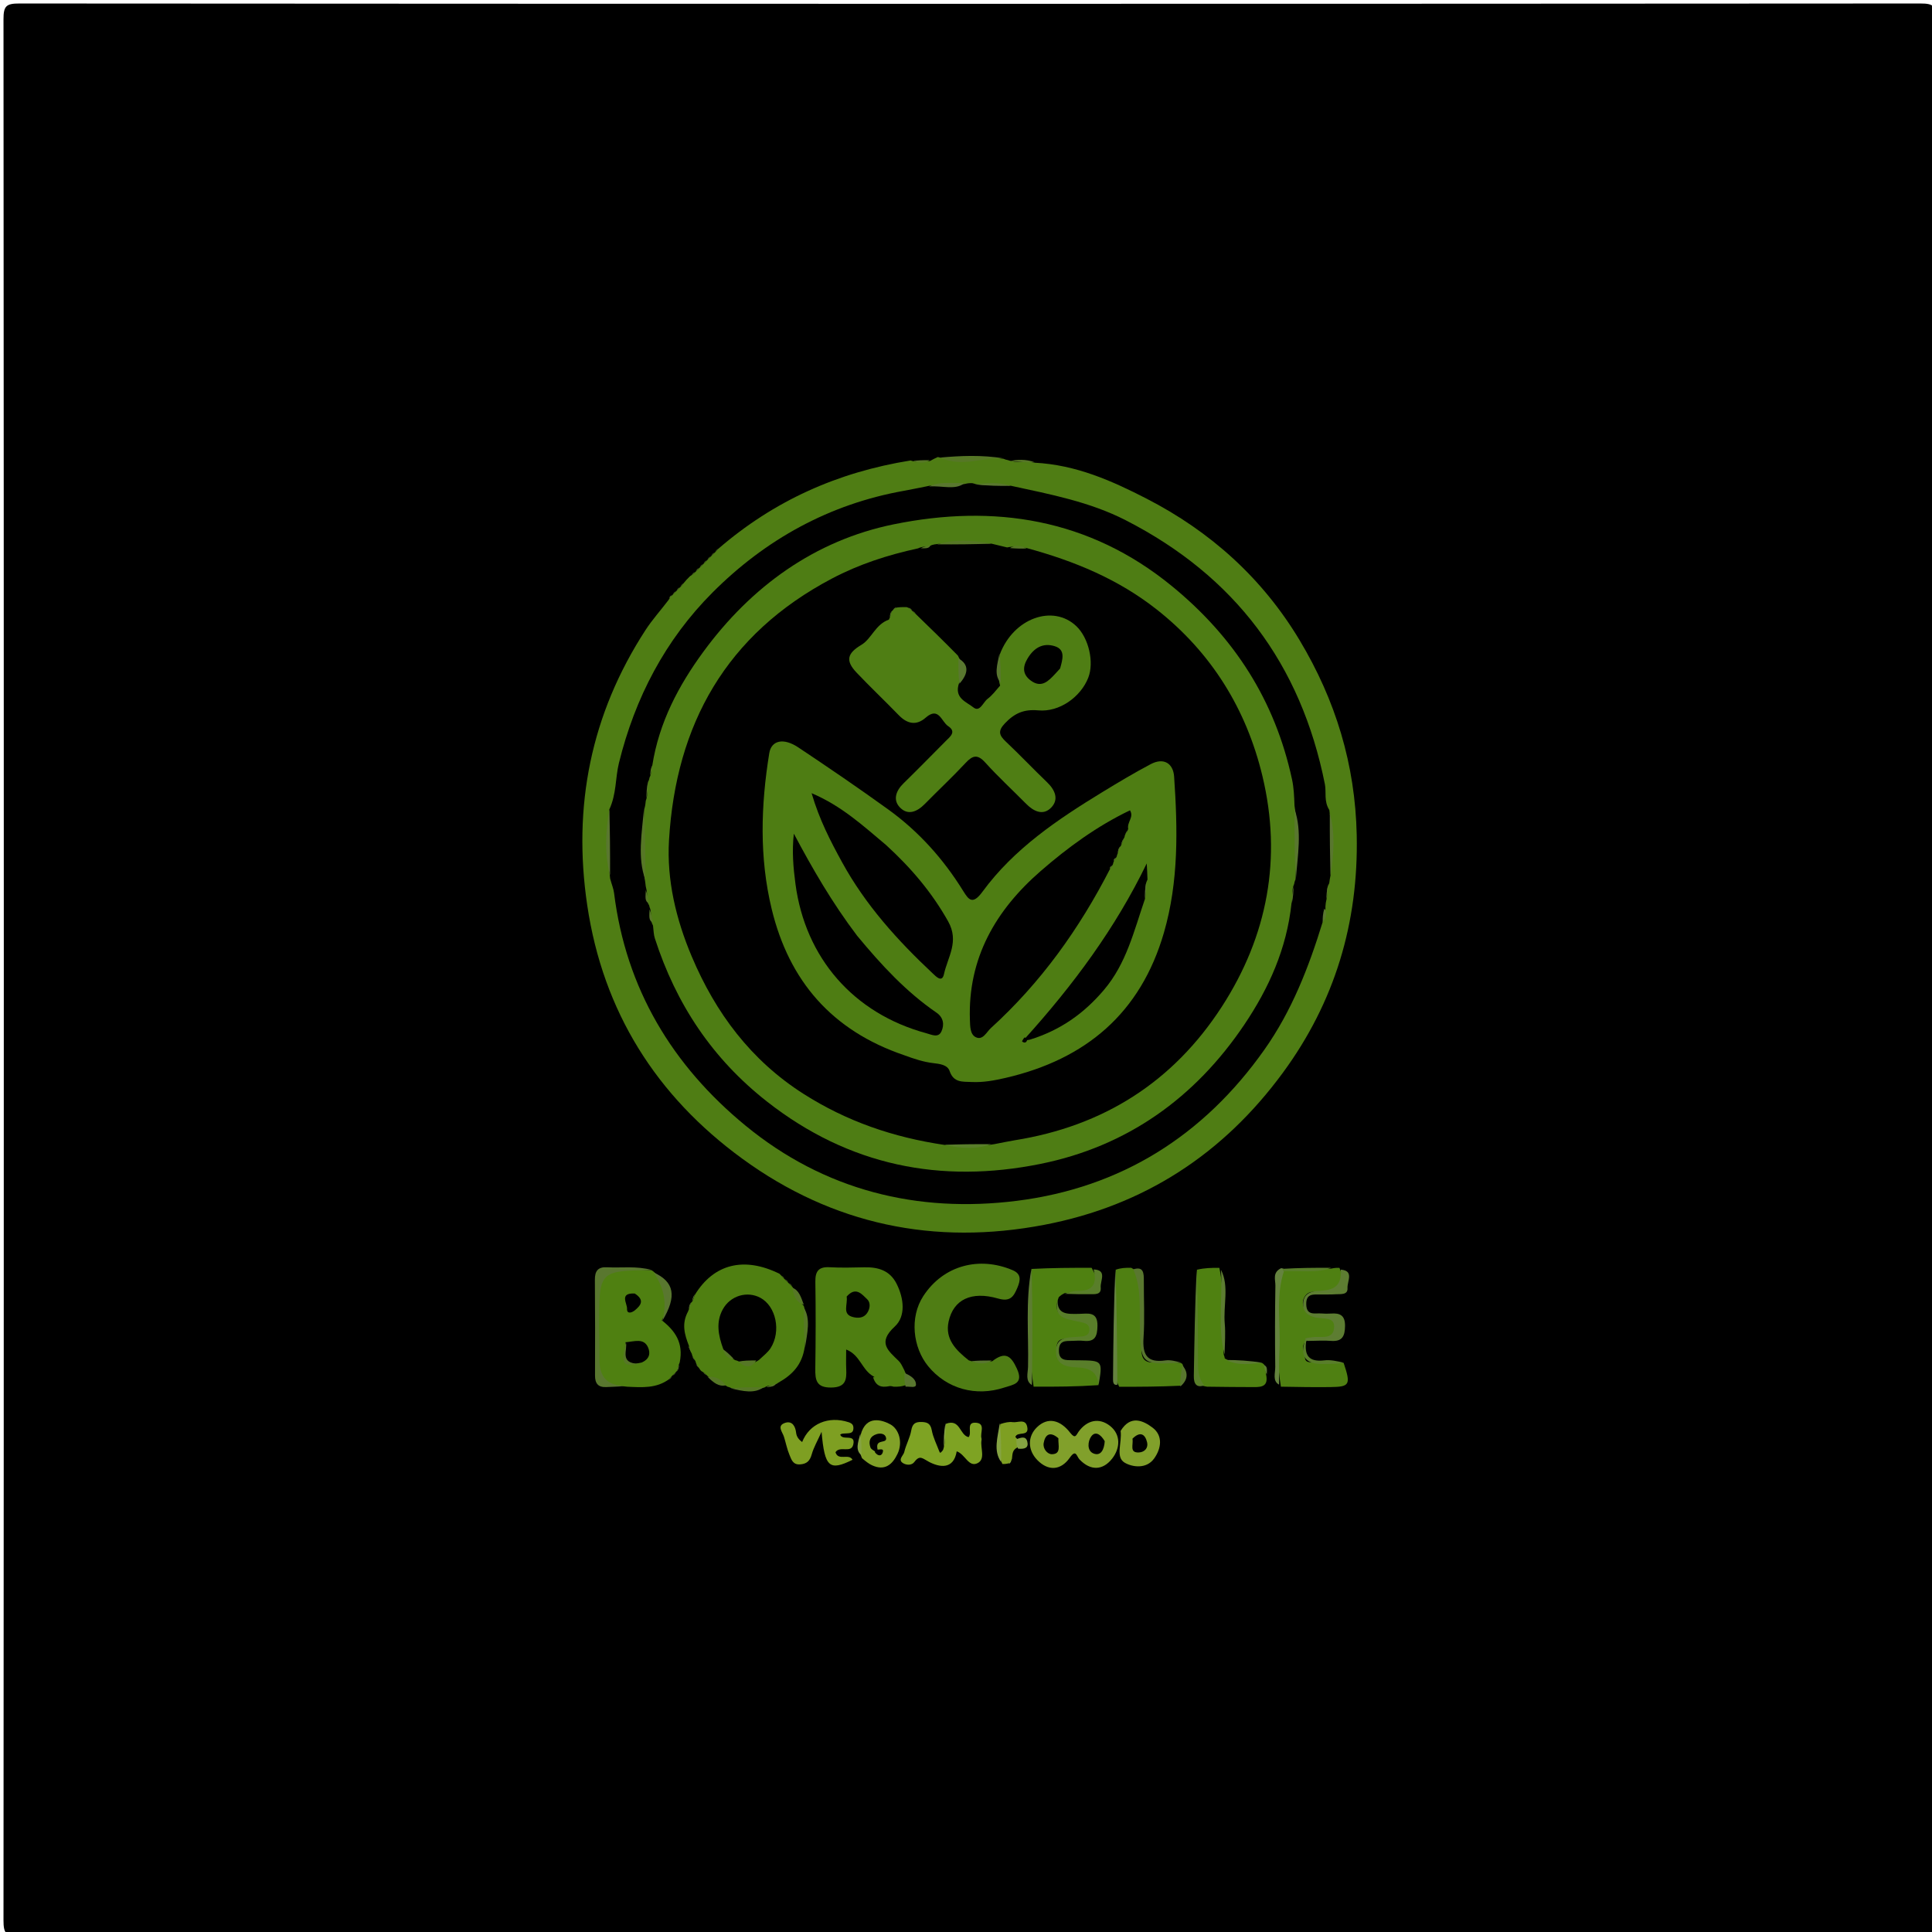 <svg version="1.1" id="Layer_1" xmlns="http://www.w3.org/2000/svg" xmlns:xlink="http://www.w3.org/1999/xlink" x="0px" y="0px"
	 width="100%" viewBox="0 0 500 500" enable-background="new 0 0 500 500" xml:space="preserve">
<path fill="#000000" opacity="1" stroke="none" 
	d="
M345,501 
	C231.333,501 118.167,500.98 5,501.095 
	C1.576,501.099 0.903,500.424 0.905,497 
	C1.014,333 1.014,169 0.905,5 
	C0.903,1.577 1.576,0.903 5,0.905 
	C169,1.014 333,1.014 497,0.905 
	C500.423,0.903 501.097,1.575 501.095,5 
	C500.986,169 500.986,333 501.095,497 
	C501.097,500.422 500.426,501.107 497,501.098 
	C446.5,500.956 396,501 345,501 
z"/>
<path fill="#4F7D14" opacity="1" stroke="none" 
	d="
M259.814,118.762 
	C260.178,118.962 260.629,119.016 260.849,119.074 
	C263.13,119.92 265.288,119.266 267.733,119.744 
	C278.473,120.288 287.759,124.436 296.708,129.036 
	C313.248,137.538 326.704,149.613 336.345,165.7 
	C345.645,181.219 350.734,197.833 351.118,216.096 
	C351.596,238.847 345.438,259.31 332.035,277.583 
	C316.577,298.658 296.072,312.028 270.325,316.969 
	C241.854,322.432 215.511,316.931 192.111,299.874 
	C169.866,283.658 156.074,261.827 151.978,234.303 
	C148.167,208.685 152.907,184.841 167.072,163.034 
	C168.777,160.409 170.903,158.057 173.013,155.285 
	C173.312,154.807 173.432,154.624 173.779,154.202 
	C174.005,153.963 174.02,154.019 173.992,154.014 
	C174.21,153.789 174.448,153.559 174.841,153.134 
	C175.005,152.947 175.01,153.012 174.978,153.008 
	C175.204,152.793 175.447,152.565 175.839,152.133 
	C176.004,151.945 176.015,152.01 175.982,152.011 
	C176.218,151.781 176.465,151.53 176.831,151.032 
	C177.436,150.284 177.898,149.759 178.592,149.107 
	C179.122,148.788 179.402,148.573 179.839,148.136 
	C180.014,147.937 180.007,148.014 179.968,148.011 
	C180.191,147.792 180.441,147.563 180.841,147.125 
	C181.006,146.93 181.009,147.004 180.973,147.006 
	C181.195,146.791 181.442,146.56 181.843,146.126 
	C182.009,145.934 182.009,146.01 181.971,146.01 
	C182.193,145.792 182.441,145.563 182.842,145.128 
	C183.008,144.935 183.009,145.008 182.972,145.009 
	C183.194,144.792 183.441,144.562 183.842,144.129 
	C184.007,143.938 184.008,144.008 183.973,144.008 
	C184.196,143.791 184.442,143.561 184.842,143.129 
	C185.007,142.937 185.013,143.008 184.978,143.011 
	C185.207,142.79 185.45,142.546 185.834,142.077 
	C200.25,129.61 216.748,122.21 235.655,119.169 
	C237.485,119.784 238.966,119.424 240.705,119.293 
	C241.468,118.872 241.951,118.6 242.709,118.279 
	C248.442,119.885 253.975,117.786 259.814,118.762 
z"/>
<path fill="#4F7F11" opacity="1" stroke="none" 
	d="
M180.295,353.162 
	C180.18,352.952 180.047,352.569 180.015,352.368 
	C179.807,351.907 179.624,351.652 179.313,351.199 
	C179.195,350.995 179.071,350.575 179.037,350.358 
	C178.623,349.673 178.504,349.112 178.29,348.281 
	C177.141,345.309 176.362,342.584 178.054,339.428 
	C178.469,338.555 178.482,337.96 178.822,337.179 
	C178.985,336.942 179.016,337.002 178.984,337.015 
	C179.457,336.576 179.487,335.922 179.848,335.074 
	C184.728,327.093 192.573,325.114 201.762,329.664 
	C202.23,330.19 202.461,330.439 202.888,330.852 
	C203.085,331.014 202.986,331.014 202.986,330.964 
	C203.203,331.185 203.437,331.441 203.887,331.847 
	C204.087,332.012 203.987,332.013 203.986,331.963 
	C204.202,332.183 204.434,332.438 204.879,332.846 
	C205.077,333.013 205.005,332.989 205.017,332.953 
	C205.976,334.411 206.327,336.232 207.831,337.776 
	C208.082,337.995 208.016,337.992 208.023,337.96 
	C209.007,341.333 208.311,344.806 208.246,348.672 
	C207.572,353.168 205.112,355.776 201.419,357.845 
	C200.362,358.716 199.358,358.391 198.221,358.839 
	C197.96,359.067 197.997,358.992 198.035,359.011 
	C195.31,359.972 192.468,359.328 189.25,359.23 
	C188.835,359.003 188.425,358.929 188.228,358.858 
	C186.657,357.725 185.081,357.047 183.226,356.211 
	C182.965,356.023 182.999,355.987 183.001,356.011 
	C182.779,355.781 182.539,355.542 182.081,355.163 
	C181.591,354.928 181.356,354.768 181.091,354.326 
	C180.795,353.884 180.599,353.631 180.295,353.162 
z"/>
<path fill="#4E7E11" opacity="1" stroke="none" 
	d="
M226.152,356.268 
	C223.027,354.607 222.676,350.679 218.989,349.252 
	C218.989,351.121 218.93,352.718 219.002,354.309 
	C219.126,357.052 218.9,359.034 215.167,359.093 
	C211.234,359.155 210.953,357.148 210.998,354.142 
	C211.109,346.667 211.13,339.189 211.014,331.715 
	C210.971,328.961 211.889,327.795 214.727,327.959 
	C217.708,328.13 220.708,328.037 223.698,327.976 
	C227.245,327.902 230.273,328.77 232.016,332.197 
	C233.952,336.005 234.452,340.652 231.577,343.294 
	C226.997,347.503 229.862,349.531 232.603,352.231 
	C233.17,352.789 233.516,353.572 234.028,354.591 
	C234.565,355.965 235.279,356.959 234.346,358.497 
	C233.273,358.85 232.499,358.89 231.339,358.887 
	C229.227,358.456 227.714,357.662 226.152,356.268 
z"/>
<path fill="#4F7D14" opacity="1" stroke="none" 
	d="
M256.786,352.288 
	C260.247,349.593 261.696,350.978 263.18,354.223 
	C264.976,358.148 262.244,358.322 259.916,359.092 
	C252.547,361.529 245.008,359.422 240.222,353.592 
	C236.239,348.739 235.365,340.929 238.937,335.442 
	C244.214,327.338 253.57,325.103 262.071,328.724 
	C264.328,329.686 264.13,331.267 263.306,333.245 
	C262.321,335.608 261.421,336.958 258.31,336.06 
	C251.37,334.058 246.734,336.335 245.5,342.016 
	C244.524,346.508 247.302,349.365 250.732,352.066 
	C252.85,352.835 254.676,352.403 256.786,352.288 
z"/>
<path fill="#4F8011" opacity="1" stroke="none" 
	d="
M173.148,356.942 
	C169.849,359.341 166.283,359.062 162.304,358.881 
	C154.559,358.058 154.507,358.058 154.517,350.333 
	C154.525,344.232 154.405,338.135 154.905,332.029 
	C155.139,329.164 156.161,328.306 158.843,328.464 
	C161.974,328.648 165.121,328.439 168.662,328.771 
	C169.065,328.991 168.999,329.004 168.996,328.971 
	C173.089,332.415 174.226,336.483 171.274,341.693 
	C174.76,344.434 176.924,347.542 175.91,352.581 
	C175.508,353.474 175.52,354.068 175.168,354.828 
	C175.007,355.06 174.989,354.995 175.023,354.988 
	C174.803,355.207 174.558,355.439 174.153,355.87 
	C173.985,356.059 173.981,355.984 174.019,355.982 
	C173.789,356.213 173.541,356.463 173.148,356.942 
z"/>
<path fill="#4F8111" opacity="1" stroke="none" 
	d="
M266.982,328.399 
	C272.269,328.128 277.16,328.091 282.512,328.113 
	C285.708,333.922 285.387,334.483 279.366,334.5 
	C278.235,334.503 277.103,334.484 275.565,334.656 
	C274.824,335.011 274.49,335.237 274.003,335.725 
	C272.529,339.526 274.244,340.815 277.524,340.949 
	C278.668,340.996 279.824,340.924 280.953,341.042 
	C283.107,341.267 283.459,342.919 283.471,344.667 
	C283.485,346.663 281.983,346.485 280.659,346.497 
	C279.334,346.509 278.008,346.536 276.685,346.491 
	C274.902,346.431 273.434,346.461 273.446,348.983 
	C273.458,351.269 273.786,352.86 276.532,352.952 
	C277.485,352.985 278.544,353.161 279.402,353.024 
	C283.625,352.349 285.151,354.073 284.178,358.48 
	C278.601,358.861 273.283,358.894 267.504,358.87 
	C265.913,348.768 266.693,338.694 266.982,328.399 
z"/>
<path fill="#4F8012" opacity="1" stroke="none" 
	d="
M344.52,328.31 
	C345.403,328.126 345.857,328.096 346.65,328.121 
	C348.964,333.745 348.478,334.386 342.715,334.547 
	C341.022,334.594 338.922,333.575 337.682,335.528 
	C336.295,337.712 337.963,340.245 340.676,340.531 
	C342.714,340.747 345.163,339.475 346.704,341.645 
	C348.091,343.597 346.521,346.281 344,346.479 
	C342.681,346.583 341.347,346.498 339.577,346.504 
	C335.947,347.263 337.646,349.776 337.722,351.335 
	C337.806,353.069 339.779,352.42 340.991,352.479 
	C343.123,352.581 345.261,352.441 347.757,352.783 
	C349.63,358.377 349.316,358.913 344.31,358.974 
	C340.194,359.024 336.076,358.959 331.498,358.873 
	C329.908,349.004 330.631,339.182 330.989,329.032 
	C335.564,328.238 339.833,328.66 344.52,328.31 
z"/>
<path fill="#4F8111" opacity="1" stroke="none" 
	d="
M309.795,328.598 
	C311.741,328.148 313.443,328.102 315.566,328.115 
	C317.138,335.469 316.153,342.818 316.702,350.563 
	C316.865,350.993 316.97,351.367 316.974,351.561 
	C319.957,353.454 323.206,352.009 326.662,352.771 
	C327.04,352.99 326.991,353.008 326.999,352.983 
	C327.698,353.67 327.423,354.594 327.665,355.735 
	C328.305,358.737 326.579,358.987 324.6,358.978 
	C320.684,358.96 316.768,358.95 312.383,358.875 
	C309.41,358.495 309.463,356.711 309.48,354.794 
	C309.558,346.198 309.435,337.6 309.795,328.598 
z"/>
<path fill="#4F8012" opacity="1" stroke="none" 
	d="
M288.771,328.597 
	C290.111,328.128 291.224,328.088 292.754,328.101 
	C295.796,329.704 295.399,332.375 295.463,334.761 
	C295.588,339.387 295.68,344.028 295.436,348.644 
	C295.275,351.687 296.189,352.896 299.304,352.545 
	C301.26,352.325 303.266,352.448 305.643,352.77 
	C306.038,352.987 305.994,353.005 306.004,352.984 
	C306.72,354.81 306.888,356.637 305.458,358.626 
	C300.102,358.871 295.103,358.91 289.653,358.889 
	C287.617,355.05 288.678,351.103 288.558,347.243 
	C288.368,341.177 288.442,335.098 288.771,328.597 
z"/>
<path fill="#81A02B" opacity="1" stroke="none" 
	d="
M277.009,370.849 
	C278.321,372.478 278.496,371.406 279.121,370.54 
	C281.305,367.514 284.443,366.792 287.273,369.021 
	C290.124,371.268 289.913,374.8 287.85,377.454 
	C285.449,380.543 282.269,380.723 279.393,377.718 
	C278.578,376.867 278.505,374.918 276.848,377.272 
	C274.483,380.629 271.219,380.718 268.438,377.842 
	C265.954,375.275 265.892,371.784 268.344,369.39 
	C271.151,366.648 274.376,367.409 277.009,370.849 
z"/>
<path fill="#7EA323" opacity="1" stroke="none" 
	d="
M244.832,368.467 
	C248.545,367.085 248.325,371.433 250.671,371.928 
	C251.672,370.837 249.867,367.968 252.605,368.203 
	C255.146,368.421 253.574,370.857 254.01,372.249 
	C254.058,372.4 254.037,372.583 254.011,372.745 
	C253.676,374.76 255.114,377.576 253.02,378.651 
	C250.666,379.858 249.804,376.336 247.596,375.604 
	C246.789,380.46 243.098,379.723 240.445,378.341 
	C238.721,377.443 238.056,376.458 236.633,378.359 
	C235.965,379.25 234.681,379.186 233.857,378.748 
	C232.157,377.845 233.807,376.722 234.021,375.79 
	C234.456,373.886 235.501,372.107 235.83,370.197 
	C236.124,368.492 236.848,367.976 238.429,368.006 
	C239.93,368.035 240.813,368.37 241.138,370.132 
	C241.489,372.03 242.417,373.822 243.102,375.658 
	C243.15,375.788 243.262,375.893 243.344,376.01 
	C243.555,375.839 243.767,375.668 244.069,375.226 
	C244.896,372.928 244.263,370.811 244.832,368.467 
z"/>
<path fill="#7E9F22" opacity="1" stroke="none" 
	d="
M218.709,370.98 
	C218.2,371.012 218.029,371.015 217.871,371.061 
	C217.717,371.105 217.44,371.233 217.447,371.258 
	C217.941,372.978 221.509,370.885 220.829,373.833 
	C220.273,376.239 217.389,374.049 216.225,375.832 
	C216.911,378.19 219.701,376.031 220.637,377.791 
	C214.65,380.753 213.417,379.753 212.623,370.554 
	C211.571,372.897 210.581,374.571 210.076,376.381 
	C209.595,378.103 208.772,378.882 207.005,378.987 
	C205.181,379.096 204.804,377.687 204.328,376.556 
	C203.695,375.054 203.382,373.42 202.895,371.855 
	C202.495,370.569 200.94,368.96 203.206,368.226 
	C204.991,367.649 205.844,369.079 206.034,370.796 
	C206.15,371.847 206.765,372.594 207.592,373.202 
	C209.465,368.445 214.424,366.374 219.597,368.059 
	C220.594,368.384 220.925,368.858 220.855,369.791 
	C220.768,370.968 219.879,370.92 218.709,370.98 
z"/>
<path fill="#81A128" opacity="1" stroke="none" 
	d="
M222.743,371.317 
	C224.13,366.079 228.328,367.495 230.398,368.608 
	C232.649,369.819 233.715,373.244 232.278,376.259 
	C230.963,379.018 228.989,380.738 225.698,379.22 
	C224.829,378.819 224.056,378.21 223.09,377.377 
	C222.099,375.332 222.637,373.504 222.743,371.317 
z"/>
<path fill="#81A02B" opacity="1" stroke="none" 
	d="
M290.016,370.319 
	C292.608,366.068 295.922,367.683 298.311,369.497 
	C301.001,371.539 300.567,374.839 298.691,377.459 
	C296.67,380.282 292.981,379.671 291.072,378.544 
	C288.591,377.08 290.421,373.434 290.016,370.319 
z"/>
<path fill="#597E2A" opacity="1" stroke="none" 
	d="
M284.277,358.641 
	C284.151,355.104 282.022,353.982 278.714,353.878 
	C275.93,353.79 273.209,353.165 273.289,349.571 
	C273.367,346.052 276.171,346.15 278.672,345.967 
	C279.96,345.873 281.705,346.006 281.907,344.388 
	C282.16,342.359 280.219,342.32 278.821,341.981 
	C275.953,341.286 272.532,341.154 273.724,336.308 
	C273.465,340.302 276.346,340.071 279.284,340.026 
	C281.445,339.993 284.1,339.283 284.024,343.147 
	C283.972,345.751 283.459,347.33 280.47,347.011 
	C279.489,346.906 278.486,346.982 277.495,347.013 
	C275.854,347.065 274.115,346.825 274.046,349.383 
	C273.969,352.25 275.902,351.985 277.721,352.03 
	C278.217,352.043 278.714,352.031 279.21,352.038 
	C285.408,352.124 285.408,352.124 284.277,358.641 
z"/>
<path fill="#59772F" opacity="1" stroke="none" 
	d="
M168.76,328.691 
	C155.061,328.873 155.054,328.873 155.033,342.935 
	C155.029,345.755 155.183,348.578 155.123,351.396 
	C155.032,355.649 156.49,358.484 161.545,358.708 
	C160.215,358.871 158.565,358.891 156.918,358.972 
	C154.794,359.077 153.984,358.038 153.991,355.986 
	C154.02,347.729 154.027,339.472 153.954,331.215 
	C153.934,328.945 154.742,327.838 157.113,327.968 
	C160.89,328.175 164.699,327.567 168.76,328.691 
z"/>
<path fill="#5D7D32" opacity="1" stroke="none" 
	d="
M337.786,346.397 
	C338.544,346.139 339.049,346.178 339.529,346.087 
	C341.632,345.693 344.891,346.896 345.255,343.762 
	C345.62,340.616 342.372,341.406 340.476,340.966 
	C338.461,340.497 337.15,339.484 337.255,337.291 
	C337.364,335.005 338.994,334.208 340.95,334.116 
	C344.351,333.957 347.36,333.493 346.992,328.575 
	C350.514,328.86 348.628,331.592 348.734,333.356 
	C348.844,335.195 346.952,334.873 345.704,334.953 
	C344.387,335.038 343.061,334.999 341.739,335.009 
	C339.925,335.024 337.975,334.691 338.056,337.585 
	C338.139,340.574 340.292,339.794 341.964,339.923 
	C342.786,339.986 343.62,340.009 344.441,339.947 
	C346.791,339.769 348.131,340.402 348.095,343.18 
	C348.061,345.823 347.359,347.251 344.447,347.019 
	C342.641,346.874 340.813,347.002 338.548,347.027 
	C337.907,346.909 337.715,346.772 337.786,346.397 
z"/>
<path fill="#7E9F22" opacity="1" stroke="none" 
	d="
M263.374,374.559 
	C261.956,375.247 262.048,376.257 261.895,377.524 
	C261.716,378.081 261.607,378.292 261.178,378.665 
	C260.474,378.865 260.088,378.903 259.416,378.877 
	C257.867,375.573 258.725,372.214 258.855,368.556 
	C260.126,368.137 261.13,367.918 262.086,368.051 
	C263.387,368.231 265.349,367.08 265.828,369.183 
	C266.471,372.009 263.258,370.288 262.774,371.893 
	C263.63,372.711 263.902,373.401 263.374,374.559 
z"/>
<path fill="#59772F" opacity="1" stroke="none" 
	d="
M305.766,352.668 
	C295.16,353.202 295.189,353.202 294.991,342.47 
	C294.906,337.885 295.328,333.229 293.299,328.5 
	C295.941,327.662 296.035,329.453 296.024,331.429 
	C295.997,336.369 296.278,341.326 295.943,346.243 
	C295.646,350.614 296.88,352.758 301.581,352.074 
	C302.845,351.89 304.188,352.242 305.766,352.668 
z"/>
<path fill="#597E2A" opacity="1" stroke="none" 
	d="
M309.702,328.435 
	C310.038,336.156 310.024,344.119 310.04,352.082 
	C310.044,354.233 309.926,356.432 311.681,358.529 
	C309.705,359.234 308.921,358.205 308.959,356.091 
	C309.122,346.954 309.233,337.815 309.702,328.435 
z"/>
<path fill="#65833F" opacity="1" stroke="none" 
	d="
M332.339,328.776 
	C330.016,335.747 331.507,342.673 331.112,349.52 
	C330.952,352.303 331.038,355.1 331.025,358.346 
	C329.258,357.393 330.056,355.407 330.033,353.694 
	C329.94,346.7 329.954,339.703 330.07,332.71 
	C330.094,331.199 329.231,329.325 331.573,328.196 
	C332.226,328.308 332.468,328.446 332.339,328.776 
z"/>
<path fill="#5D7D32" opacity="1" stroke="none" 
	d="
M266.943,328.287 
	C267.281,338.138 267.184,348.111 267.065,358.449 
	C265.277,357.405 266.016,355.418 266.055,353.723 
	C266.248,345.286 265.352,336.827 266.943,328.287 
z"/>
<path fill="#65833F" opacity="1" stroke="none" 
	d="
M288.659,328.413 
	C289.043,338.084 289.09,348 289.169,358.373 
	C288.168,358.591 288.039,357.744 288.046,356.926 
	C288.122,347.503 288.225,338.08 288.659,328.413 
z"/>
<path fill="#59772F" opacity="1" stroke="none" 
	d="
M171.387,341.864 
	C172.604,337.596 172.045,333.443 169.119,329.279 
	C174.5,331.732 175.275,335.39 171.387,341.864 
z"/>
<path fill="#5D7D32" opacity="1" stroke="none" 
	d="
M316.92,350.526 
	C315.079,343.751 316.439,336.384 315.992,328.631 
	C318.172,332.863 316.541,337.821 316.971,342.637 
	C317.19,345.092 316.987,347.584 316.92,350.526 
z"/>
<path fill="#567726" opacity="1" stroke="none" 
	d="
M259.877,118.645 
	C254.668,118.174 249.077,121.101 243.293,118.417 
	C248.516,117.953 254.049,117.68 259.877,118.645 
z"/>
<path fill="#597E2A" opacity="1" stroke="none" 
	d="
M275.595,334.842 
	C276.428,334.533 277.702,334.053 278.969,334.071 
	C282.71,334.124 284.009,332.429 283.026,328.524 
	C286.634,328.676 284.693,331.452 284.864,333.214 
	C285.055,335.184 283.268,334.913 281.996,334.935 
	C280.009,334.968 278.021,334.916 275.595,334.842 
z"/>
<path fill="#597E2A" opacity="1" stroke="none" 
	d="
M337.888,346.485 
	C338.051,346.16 338.074,346.604 338.087,346.825 
	C337.442,350.748 338.704,352.548 342.727,352.06 
	C344.306,351.868 345.954,352.241 347.844,352.683 
	C346.164,353.006 344.21,352.998 342.256,353.001 
	C337.912,353.009 336.215,351.084 337.888,346.485 
z"/>
<path fill="#597E2A" opacity="1" stroke="none" 
	d="
M332.429,328.975 
	C331.968,328.967 331.975,328.569 331.98,328.37 
	C336.001,328.13 340.017,328.09 344.491,328.103 
	C341.003,329.505 336.918,328.829 332.429,328.975 
z"/>
<path fill="#567726" opacity="1" stroke="none" 
	d="
M208.329,348.799 
	C208.029,345.684 208.018,342.271 208.019,338.393 
	C209.856,341.361 208.92,344.948 208.329,348.799 
z"/>
<path fill="#85A342" opacity="1" stroke="none" 
	d="
M258.737,368.323 
	C259.121,371.442 259.098,374.685 259.103,378.37 
	C256.993,375.501 258.217,371.931 258.737,368.323 
z"/>
<path fill="#4F7E14" opacity="1" stroke="none" 
	d="
M225.953,356.433 
	C227.73,356.238 229.181,357.166 230.712,358.625 
	C228.958,359.002 226.86,359.408 225.953,356.433 
z"/>
<path fill="#5D7D32" opacity="1" stroke="none" 
	d="
M326.772,352.668 
	C323.908,352.907 320.706,353.615 317.335,351.963 
	C320.153,351.952 323.328,352.15 326.772,352.668 
z"/>
<path fill="#59772F" opacity="1" stroke="none" 
	d="
M234.368,358.867 
	C234.057,357.775 234.066,356.739 234.083,355.317 
	C235.301,355.891 237.028,356.667 237.055,358.313 
	C237.072,359.309 235.535,358.793 234.368,358.867 
z"/>
<path fill="#85A342" opacity="1" stroke="none" 
	d="
M263.493,374.917 
	C263.087,374.179 263.056,373.495 263.011,372.47 
	C264.06,372.144 265.45,371.449 265.863,373.082 
	C266.271,374.693 265.235,375.078 263.493,374.917 
z"/>
<path fill="#567726" opacity="1" stroke="none" 
	d="
M208.024,337.655 
	C206.243,337.115 205.364,335.584 205.075,333.27 
	C206.757,333.883 207.288,335.648 208.024,337.655 
z"/>
<path fill="#567726" opacity="1" stroke="none" 
	d="
M189.118,359.305 
	C191.607,359.004 194.38,359.005 197.612,359.018 
	C195.283,360.746 192.334,360.065 189.118,359.305 
z"/>
<path fill="#567726" opacity="1" stroke="none" 
	d="
M183.131,356.314 
	C184.818,356.156 186.48,356.69 187.841,358.522 
	C186.051,358.936 184.639,357.848 183.131,356.314 
z"/>
<path fill="#85A342" opacity="1" stroke="none" 
	d="
M244.706,368.3 
	C244.869,370.203 244.641,372.228 244.287,374.604 
	C244.211,372.777 244.263,370.599 244.706,368.3 
z"/>
<path fill="#59772F" opacity="1" stroke="none" 
	d="
M305.468,358.819 
	C305.389,357.128 305.677,355.423 305.99,353.341 
	C307.378,354.954 307.706,356.914 305.468,358.819 
z"/>
<path fill="#567726" opacity="1" stroke="none" 
	d="
M267.808,119.645 
	C265.985,119.754 263.887,119.572 261.429,119.261 
	C263.231,118.975 265.397,118.736 267.808,119.645 
z"/>
<path fill="#85A342" opacity="1" stroke="none" 
	d="
M222.625,371.127 
	C222.953,372.667 222.966,374.424 222.961,376.619 
	C221.271,375.314 222.065,373.299 222.625,371.127 
z"/>
<path fill="#59772F" opacity="1" stroke="none" 
	d="
M256.662,352.088 
	C255.342,353.022 253.549,353.109 251.399,352.284 
	C252.798,352.117 254.514,352.077 256.662,352.088 
z"/>
<path fill="#567726" opacity="1" stroke="none" 
	d="
M240.576,119.085 
	C239.577,119.811 238.14,119.988 236.358,119.299 
	C237.429,119.13 238.798,119.078 240.576,119.085 
z"/>
<path fill="#5D7D32" opacity="1" stroke="none" 
	d="
M327.849,355.7 
	C327.537,355.226 327.295,354.411 327.03,353.277 
	C328.034,353.484 327.901,354.451 327.849,355.7 
z"/>
<path fill="#567726" opacity="1" stroke="none" 
	d="
M198.305,359.031 
	C198.791,358.746 199.622,358.425 200.784,358.045 
	C200.512,358.859 199.558,358.871 198.305,359.031 
z"/>
<path fill="#567726" opacity="1" stroke="none" 
	d="
M178.122,348.335 
	C178.38,348.549 178.612,349.07 178.923,349.866 
	C178.701,349.641 178.398,349.142 178.122,348.335 
z"/>
<path fill="#59772F" opacity="1" stroke="none" 
	d="
M178.728,337.113 
	C178.8,337.479 178.614,338.016 178.284,338.801 
	C178.25,338.461 178.361,337.872 178.728,337.113 
z"/>
<path fill="#59772F" opacity="1" stroke="none" 
	d="
M175.271,354.905 
	C175.199,354.536 175.391,354.013 175.723,353.246 
	C175.753,353.585 175.644,354.167 175.271,354.905 
z"/>
<path fill="#59772F" opacity="1" stroke="none" 
	d="
M179.752,334.998 
	C179.778,335.38 179.537,335.947 179.124,336.771 
	C179.13,336.413 179.307,335.799 179.752,334.998 
z"/>
<path fill="#567726" opacity="1" stroke="none" 
	d="
M183.759,144.036 
	C183.777,144.184 183.546,144.43 183.126,144.842 
	C183.127,144.718 183.319,144.426 183.759,144.036 
z"/>
<path fill="#59772F" opacity="1" stroke="none" 
	d="
M173.225,357.018 
	C173.211,356.88 173.439,356.609 173.861,356.159 
	C173.86,356.282 173.663,356.584 173.225,357.018 
z"/>
<path fill="#85A342" opacity="1" stroke="none" 
	d="
M261.149,378.84 
	C261.058,378.598 261.268,378.38 261.657,378.022 
	C261.697,378.198 261.567,378.526 261.149,378.84 
z"/>
<path fill="#567726" opacity="1" stroke="none" 
	d="
M180.75,147.021 
	C180.775,147.178 180.545,147.427 180.122,147.841 
	C180.117,147.709 180.306,147.41 180.75,147.021 
z"/>
<path fill="#567726" opacity="1" stroke="none" 
	d="
M173.794,154.068 
	C173.844,154.206 173.67,154.44 173.338,154.827 
	C173.166,154.643 173.296,154.371 173.794,154.068 
z"/>
<path fill="#567726" opacity="1" stroke="none" 
	d="
M174.767,153.054 
	C174.799,153.208 174.576,153.452 174.149,153.845 
	C174.152,153.727 174.341,153.443 174.767,153.054 
z"/>
<path fill="#567726" opacity="1" stroke="none" 
	d="
M175.758,152.042 
	C175.797,152.207 175.571,152.452 175.136,152.842 
	C175.135,152.716 175.324,152.428 175.758,152.042 
z"/>
<path fill="#567726" opacity="1" stroke="none" 
	d="
M176.743,150.953 
	C176.756,151.085 176.538,151.36 176.134,151.823 
	C176.136,151.707 176.323,151.402 176.743,150.953 
z"/>
<path fill="#567726" opacity="1" stroke="none" 
	d="
M179.755,148.031 
	C179.757,148.177 179.501,148.418 179.035,148.82 
	C179.049,148.696 179.273,148.411 179.755,148.031 
z"/>
<path fill="#567726" opacity="1" stroke="none" 
	d="
M182.002,355.241 
	C182.143,355.221 182.403,355.439 182.833,355.847 
	C182.709,355.85 182.415,355.665 182.002,355.241 
z"/>
<path fill="#567726" opacity="1" stroke="none" 
	d="
M202.974,330.772 
	C202.838,330.78 202.592,330.547 202.172,330.127 
	C202.286,330.137 202.574,330.333 202.974,330.772 
z"/>
<path fill="#567726" opacity="1" stroke="none" 
	d="
M203.979,331.763 
	C203.838,331.773 203.589,331.534 203.163,331.105 
	C203.281,331.115 203.576,331.314 203.979,331.763 
z"/>
<path fill="#567726" opacity="1" stroke="none" 
	d="
M204.972,332.763 
	C204.83,332.774 204.582,332.534 204.16,332.104 
	C204.279,332.113 204.573,332.313 204.972,332.763 
z"/>
<path fill="#567726" opacity="1" stroke="none" 
	d="
M181.762,146.036 
	C181.778,146.18 181.547,146.426 181.126,146.84 
	C181.129,146.718 181.322,146.428 181.762,146.036 
z"/>
<path fill="#567726" opacity="1" stroke="none" 
	d="
M182.76,145.035 
	C182.777,145.182 182.546,145.429 182.124,145.843 
	C182.126,145.718 182.319,145.427 182.76,145.035 
z"/>
<path fill="#567726" opacity="1" stroke="none" 
	d="
M184.759,143.036 
	C184.778,143.184 184.548,143.43 184.128,143.842 
	C184.129,143.716 184.32,143.425 184.759,143.036 
z"/>
<path fill="#567726" opacity="1" stroke="none" 
	d="
M185.759,142.002 
	C185.767,142.133 185.541,142.393 185.129,142.834 
	C185.136,142.72 185.33,142.426 185.759,142.002 
z"/>
<path fill="#567726" opacity="1" stroke="none" 
	d="
M179.219,351.247 
	C179.39,351.241 179.572,351.498 179.86,351.966 
	C179.735,351.945 179.489,351.721 179.219,351.247 
z"/>
<path fill="#567726" opacity="1" stroke="none" 
	d="
M180.211,353.207 
	C180.391,353.193 180.583,353.448 180.878,353.923 
	C180.748,353.907 180.496,353.684 180.211,353.207 
z"/>
<path fill="#59772F" opacity="1" stroke="none" 
	d="
M174.231,355.957 
	C174.212,355.809 174.439,355.558 174.861,355.145 
	C174.863,355.273 174.67,355.564 174.231,355.957 
z"/>
<path fill="#000000" opacity="1" stroke="none" 
	d="
M249.697,125.253 
	C250.485,125.042 250.899,125.033 251.623,125.041 
	C254.972,126.001 258.1,125.233 261.563,125.705 
	C271.988,127.964 282.04,129.884 291.321,134.632 
	C319.58,149.089 336.69,171.888 342.879,202.954 
	C343.296,205.043 342.567,207.315 344.031,209.643 
	C344.846,215.342 344.356,220.695 344.35,226.494 
	C344.161,227.381 344.097,227.812 344.005,228.569 
	C343.147,229.95 343.661,231.206 343.311,232.682 
	C343.122,233.428 343.078,233.846 343.023,234.58 
	C343.109,236.063 342.546,237.123 342.317,238.573 
	C338.661,250.478 334.29,261.647 327.224,271.656 
	C311.481,293.956 290.047,307.391 263.153,310.772 
	C237.366,314.014 213.313,308.039 192.955,291.32 
	C174.013,275.764 161.989,255.872 158.922,231.121 
	C158.782,229.988 158.307,228.896 157.906,227.383 
	C157.128,221.323 157.649,215.645 157.675,209.527 
	C159.579,205.422 159.227,201.341 160.171,197.501 
	C164.327,180.591 172.192,165.566 184.409,153.333 
	C198.087,139.636 214.586,130.475 233.914,127.023 
	C235.688,126.706 237.449,126.324 239.621,125.905 
	C243.098,125.074 246.23,125.743 249.697,125.253 
z"/>
<path fill="#59772F" opacity="1" stroke="none" 
	d="
M157.684,209.456 
	C157.863,214.735 157.905,220.393 157.886,226.516 
	C156.459,221.287 156.687,215.567 157.684,209.456 
z"/>
<path fill="#59772F" opacity="1" stroke="none" 
	d="
M344.353,226.565 
	C344.181,221.613 344.136,216.276 344.153,210.473 
	C345.54,215.377 345.234,220.775 344.353,226.565 
z"/>
<path fill="#59772F" opacity="1" stroke="none" 
	d="
M261.581,125.729 
	C258.805,125.799 255.657,125.728 252.221,125.357 
	C255.034,125.086 258.161,124.643 261.581,125.729 
z"/>
<path fill="#59772F" opacity="1" stroke="none" 
	d="
M249.628,125.038 
	C247.173,126.932 243.96,125.638 240.466,125.898 
	C242.993,124.616 246.11,125.061 249.628,125.038 
z"/>
<path fill="#59772F" opacity="1" stroke="none" 
	d="
M342.336,238.666 
	C342.261,237.705 342.348,236.525 342.722,235.12 
	C343.508,236.176 343.311,237.356 342.336,238.666 
z"/>
<path fill="#567726" opacity="1" stroke="none" 
	d="
M343.296,232.683 
	C343.251,231.799 343.336,230.589 343.699,229.137 
	C343.793,230.049 343.61,231.202 343.296,232.683 
z"/>
<path fill="#000000" opacity="1" stroke="none" 
	d="
M187.177,349.125 
	C185.86,345.51 185.253,342.141 187.061,338.849 
	C189.007,335.306 193.392,334.019 196.808,335.881 
	C200.847,338.083 202.204,344.53 199.435,348.89 
	C198.744,349.977 197.638,350.801 196.44,351.944 
	C194.759,353.119 193.257,353.159 191.291,352.396 
	C190.89,352.156 190.495,352.041 190.291,352.013 
	C188.979,351.33 187.763,350.789 187.177,349.125 
z"/>
<path fill="#567726" opacity="1" stroke="none" 
	d="
M191.101,352.39 
	C192.352,352.113 193.815,352.07 195.718,352.085 
	C194.693,353.816 193.104,354.234 191.101,352.39 
z"/>
<path fill="#567726" opacity="1" stroke="none" 
	d="
M187.091,349.181 
	C187.925,349.714 188.847,350.576 189.928,351.712 
	C188.678,351.678 187.6,350.981 187.091,349.181 
z"/>
<path fill="#000000" opacity="1" stroke="none" 
	d="
M219.116,335.55 
	C221.476,332.85 223.07,334.96 224.44,336.262 
	C225.36,337.137 225.201,338.745 224.346,339.912 
	C223.438,341.153 222.005,341.167 220.756,340.854 
	C217.857,340.125 219.441,337.658 219.116,335.55 
z"/>
<path fill="#000000" opacity="1" stroke="none" 
	d="
M161.849,347.374 
	C164.136,347.215 166.651,346.155 167.745,348.779 
	C168.333,350.19 168.15,351.731 166.039,352.628 
	C161.47,353.569 161.47,353.569 161.849,347.374 
z"/>
<path fill="#000000" opacity="1" stroke="none" 
	d="
M164.261,334.755 
	C166.939,336.469 165.816,337.838 164.33,339.085 
	C163.563,339.729 162.206,340.179 162.278,338.709 
	C162.346,337.325 160.177,334.579 164.261,334.755 
z"/>
<path fill="#567726" opacity="1" stroke="none" 
	d="
M161.96,347.326 
	C162.578,349.234 160.072,352.916 165.43,352.936 
	C161.195,353.737 160.669,353.05 161.96,347.326 
z"/>
<path fill="#000000" opacity="1" stroke="none" 
	d="
M273.909,372.217 
	C273.821,374.08 274.717,376.295 272.245,376.349 
	C271.075,376.374 269.836,374.93 270.102,373.45 
	C270.49,371.288 271.724,370.326 273.909,372.217 
z"/>
<path fill="#000000" opacity="1" stroke="none" 
	d="
M285.903,372.98 
	C285.773,375.164 284.886,376.896 283.02,376.167 
	C281.226,375.465 281.543,372.994 282.36,371.813 
	C283.477,370.198 284.905,371.271 285.903,372.98 
z"/>
<path fill="#000000" opacity="1" stroke="none" 
	d="
M226.784,375.832 
	C225.93,375.312 225.426,375.025 225.277,374.61 
	C224.695,372.982 225.171,371.685 226.878,371.152 
	C227.846,370.849 229.112,371.015 229.313,372.124 
	C229.592,373.665 226.772,372.397 227.033,374.601 
	C227.134,375.302 227.216,375.654 226.784,375.832 
z"/>
<path fill="#000000" opacity="1" stroke="none" 
	d="
M226.856,375.127 
	C227.527,375.292 228.925,374.604 228.42,375.974 
	C228.11,376.814 227.299,376.938 226.452,375.882 
	C226.4,375.54 226.53,375.422 226.856,375.127 
z"/>
<path fill="#000000" opacity="1" stroke="none" 
	d="
M293.093,372.323 
	C295.144,370.283 296.382,371.229 296.868,373.274 
	C297.216,374.741 296.212,375.835 294.727,375.895 
	C292.221,375.995 293.343,373.928 293.093,372.323 
z"/>
<path fill="#4E7D14" opacity="1" stroke="none" 
	d="
M335.244,227.685 
	C335.034,228.121 334.971,228.574 334.917,228.796 
	C334.15,230.419 334.687,231.94 334.251,233.701 
	C333.005,245.548 328.356,255.78 322.021,265.187 
	C309.254,284.145 291.696,296.693 269.242,301.223 
	C243.462,306.424 219.684,301.68 198.538,285.116 
	C184.321,273.98 174.952,259.815 169.472,242.834 
	C169.173,241.907 169.153,240.891 168.996,239.521 
	C168.147,238.064 168.66,236.796 168.305,235.307 
	C168.154,234.979 168.042,234.56 168.011,234.345 
	C167.161,233.075 167.65,231.823 167.326,230.342 
	C167.133,229.593 167.075,229.174 167.005,228.439 
	C165.901,222.019 166.748,215.869 166.767,209.31 
	C167.014,208.439 167.041,208.003 167.128,207.245 
	C167.807,205.494 167.317,203.968 167.782,202.199 
	C167.99,201.889 168.044,201.436 168.102,201.215 
	C168.677,200.198 168.389,199.256 168.808,198.13 
	C170.567,186.913 175.632,177.417 181.993,168.725 
	C194.368,151.816 210.882,139.855 231.281,135.695 
	C257.207,130.408 281.893,134.148 303.341,151.727 
	C319.479,164.954 329.976,181.319 334.373,201.698 
	C334.838,203.855 334.922,205.954 335.019,208.533 
	C336.071,215.04 335.264,221.156 335.244,227.685 
z"/>
<path fill="#59772F" opacity="1" stroke="none" 
	d="
M335.344,227.821 
	C335.032,222.05 335.03,215.978 335.029,209.437 
	C337.014,215.092 335.831,221.323 335.344,227.821 
z"/>
<path fill="#567726" opacity="1" stroke="none" 
	d="
M166.677,209.179 
	C166.996,214.972 167.005,221.069 167.003,227.644 
	C164.94,221.97 166.105,215.711 166.677,209.179 
z"/>
<path fill="#567726" opacity="1" stroke="none" 
	d="
M334.331,233.762 
	C334.239,232.576 334.421,231.137 334.733,229.358 
	C334.777,230.515 334.691,232.011 334.331,233.762 
z"/>
<path fill="#567726" opacity="1" stroke="none" 
	d="
M167.714,202.152 
	C167.804,203.34 167.618,204.79 167.31,206.582 
	C167.271,205.42 167.355,203.917 167.714,202.152 
z"/>
<path fill="#567726" opacity="1" stroke="none" 
	d="
M168.098,235.349 
	C168.426,236.123 168.697,237.268 168.979,238.77 
	C167.745,238.249 168.085,236.931 168.098,235.349 
z"/>
<path fill="#567726" opacity="1" stroke="none" 
	d="
M167.13,230.378 
	C167.445,231.149 167.699,232.286 167.967,233.777 
	C166.73,233.257 167.105,231.946 167.13,230.378 
z"/>
<path fill="#567726" opacity="1" stroke="none" 
	d="
M168.722,198.072 
	C168.8,198.699 168.611,199.546 168.291,200.694 
	C168.259,200.094 168.356,199.194 168.722,198.072 
z"/>
<path fill="#000000" opacity="1" stroke="none" 
	d="
M240.847,141.207 
	C241.127,141.025 241.599,140.956 241.829,140.894 
	C246.72,140.104 251.408,140.658 256.527,140.681 
	C258.084,141.078 259.196,141.328 260.638,141.675 
	C262.391,141.308 263.847,141.534 265.641,141.822 
	C278.09,145.189 289.431,149.92 299.332,157.714 
	C313.507,168.875 322.551,183.497 326.711,200.824 
	C331.81,222.064 328.076,242.19 316.212,260.524 
	C303.596,280.021 285.554,291.448 262.603,295.1 
	C260.978,295.359 259.37,295.728 257.333,296.104 
	C252.944,296.894 248.942,296.337 244.522,296.316 
	C231.138,294.354 219.085,290.175 207.994,283.118 
	C194.341,274.432 185.181,262.145 179.002,247.489 
	C174.975,237.939 172.531,227.789 173.137,217.492 
	C174.909,187.427 187.978,164.12 215.313,149.725 
	C222.282,146.055 229.583,143.661 237.589,141.917 
	C238.776,141.321 239.717,141.604 240.847,141.207 
z"/>
<path fill="#567726" opacity="1" stroke="none" 
	d="
M256.589,140.696 
	C252.307,140.866 247.642,140.903 242.518,140.886 
	C246.752,139.586 251.472,139.746 256.589,140.696 
z"/>
<path fill="#597E2A" opacity="1" stroke="none" 
	d="
M244.46,296.297 
	C248.06,296.127 252.034,296.09 256.46,296.108 
	C252.912,297.428 248.881,297.304 244.46,296.297 
z"/>
<path fill="#567726" opacity="1" stroke="none" 
	d="
M265.697,141.935 
	C264.592,142.032 263.196,141.979 261.384,141.849 
	C262.45,141.14 263.929,141.011 265.697,141.935 
z"/>
<path fill="#567726" opacity="1" stroke="none" 
	d="
M240.802,141.062 
	C240.554,141.984 239.595,141.912 238.329,141.9 
	C238.814,141.604 239.646,141.352 240.802,141.062 
z"/>
<path fill="#4E7D13" opacity="1" stroke="none" 
	d="
M233.983,273.081 
	C215.28,266.723 204.209,253.845 199.711,235.256 
	C196.481,221.906 196.9,208.396 199.084,194.929 
	C199.625,191.591 202.773,190.879 206.578,193.413 
	C214.429,198.641 222.224,203.963 229.873,209.483 
	C237.754,215.171 244.149,222.302 249.276,230.584 
	C250.698,232.88 251.714,234.26 254.274,230.766 
	C262.425,219.641 273.733,212.052 285.347,204.963 
	C289.442,202.464 293.566,199.997 297.805,197.759 
	C301.155,195.99 303.627,197.53 303.862,200.989 
	C304.786,214.54 305.069,228.091 301.229,241.354 
	C295.195,262.191 281.026,274.132 260.276,278.951 
	C257.35,279.63 254.448,280.168 251.427,280.022 
	C249.101,279.911 246.803,280.237 245.766,277.196 
	C245.193,275.514 243.073,275.321 241.526,275.135 
	C239.011,274.834 236.685,274.075 233.983,273.081 
z"/>
<path fill="#4F7E14" opacity="1" stroke="none" 
	d="
M248.222,176.729 
	C246.807,180.688 250.139,181.635 251.887,183.058 
	C253.587,184.442 254.407,181.753 255.581,180.868 
	C256.749,179.987 257.672,178.781 258.836,177.422 
	C257.998,174.719 258.684,172.217 258.756,169.345 
	C262.313,159.914 272.559,156.325 278.568,162.061 
	C281.773,165.121 283.214,171.403 281.632,175.415 
	C279.684,180.352 274.21,184.35 268.703,183.844 
	C264.965,183.5 262.555,184.596 260.089,187.182 
	C258.168,189.195 258.583,190.3 260.327,191.946 
	C263.959,195.373 267.396,199.007 270.998,202.466 
	C273.067,204.452 274.091,206.888 272.054,208.997 
	C269.954,211.173 267.51,210.002 265.545,208.011 
	C262.037,204.457 258.345,201.07 255.004,197.367 
	C253.013,195.16 251.759,195.442 249.898,197.443 
	C246.497,201.097 242.835,204.506 239.336,208.07 
	C237.342,210.101 234.933,211.136 232.851,208.917 
	C231.042,206.987 231.882,204.637 233.801,202.76 
	C237.491,199.151 241.105,195.464 244.742,191.801 
	C245.887,190.648 247.611,189.389 245.356,187.903 
	C243.655,186.781 242.955,182.761 239.569,185.73 
	C237.128,187.872 234.778,187.341 232.578,185.069 
	C228.987,181.362 225.231,177.812 221.679,174.07 
	C218.695,170.926 219.313,169.044 222.933,166.882 
	C225.576,165.304 226.534,161.591 230.05,160.356 
	C230.491,159.519 230.481,158.935 230.819,158.179 
	C230.976,157.947 231.004,157.997 230.975,157.996 
	C231.184,157.794 231.42,157.59 231.857,157.268 
	C232.79,157.122 233.521,157.093 234.615,157.118 
	C235.17,157.296 235.361,157.421 235.81,157.773 
	C236.068,157.999 235.996,158.012 235.989,157.976 
	C236.206,158.204 236.451,158.446 236.918,158.83 
	C240.661,162.446 244.199,165.903 247.894,169.655 
	C249.233,172.005 249.275,174.134 248.222,176.729 
z"/>
<path fill="#59772F" opacity="1" stroke="none" 
	d="
M248.3,176.943 
	C248.009,175.04 248.031,172.941 248.051,170.396 
	C250.855,171.998 250.642,174.297 248.3,176.943 
z"/>
<path fill="#59772F" opacity="1" stroke="none" 
	d="
M258.66,169.187 
	C258.974,171.356 258.984,173.784 258.981,176.669 
	C257.192,174.692 258.084,172.044 258.66,169.187 
z"/>
<path fill="#567726" opacity="1" stroke="none" 
	d="
M230.719,158.106 
	C230.791,158.467 230.607,158.986 230.292,159.751 
	C230.262,159.419 230.362,158.842 230.719,158.106 
z"/>
<path fill="#567726" opacity="1" stroke="none" 
	d="
M236.994,158.754 
	C236.863,158.762 236.605,158.535 236.165,158.123 
	C236.278,158.132 236.572,158.325 236.994,158.754 
z"/>
<path fill="#567726" opacity="1" stroke="none" 
	d="
M235.964,157.771 
	C235.806,157.843 235.557,157.669 235.149,157.323 
	C235.272,157.295 235.566,157.419 235.964,157.771 
z"/>
<path fill="#567726" opacity="1" stroke="none" 
	d="
M231.803,157.176 
	C231.83,157.363 231.589,157.559 231.141,157.867 
	C231.147,157.731 231.347,157.466 231.803,157.176 
z"/>
<path fill="#000000" opacity="1" stroke="none" 
	d="
M291.28,215.819 
	C291.15,216.013 291.039,216.421 291.017,216.631 
	C290.594,217.345 290.514,217.969 290.146,218.795 
	C289.944,219.03 290.01,219.001 289.996,218.968 
	C289.601,219.4 289.502,219.966 289.284,220.793 
	C289.155,221.051 289.039,221.439 289.009,221.64 
	C288.842,222.028 288.707,222.215 288.379,222.69 
	C288.187,222.979 288.066,223.433 288.027,223.665 
	C287.844,224.073 287.7,224.249 287.365,224.708 
	C279.306,240.452 269.325,254.339 256.452,266.05 
	C255.304,267.094 254.369,269.315 252.533,268.425 
	C251.062,267.711 251.072,265.661 251.012,263.947 
	C250.454,247.939 257.72,235.523 269.31,225.442 
	C276.343,219.325 283.924,213.786 292.436,209.711 
	C293.538,211.506 291.637,212.689 291.972,214.52 
	C291.782,215.126 291.599,215.378 291.28,215.819 
z"/>
<path fill="#000000" opacity="1" stroke="none" 
	d="
M229.31,218.69 
	C235.822,224.642 241.169,230.96 245.377,238.448 
	C248.319,243.685 245.256,247.679 244.298,252.108 
	C243.802,254.401 242.257,252.735 241.398,251.929 
	C232.292,243.396 223.991,234.211 217.941,223.169 
	C214.942,217.696 212.067,212.19 210.041,205.276 
	C217.792,208.557 223.314,213.663 229.31,218.69 
z"/>
<path fill="#000000" opacity="1" stroke="none" 
	d="
M221.812,242.155 
	C228.084,249.734 234.484,256.67 242.363,262.073 
	C244.215,263.343 244.418,265.245 243.644,266.928 
	C242.837,268.682 241.16,267.789 239.715,267.396 
	C220.883,262.279 208.415,247.9 205.869,228.788 
	C205.296,224.488 204.933,220.254 205.448,215.755 
	C210.273,224.834 215.396,233.694 221.812,242.155 
z"/>
<path fill="#000000" opacity="1" stroke="none" 
	d="
M265.182,268.862 
	C277.801,254.882 288.658,240.227 296.774,223.459 
	C296.848,224.729 296.922,226 296.969,227.625 
	C296.08,229.339 296.706,230.866 296.316,232.635 
	C293.433,241.043 291.503,249.354 285.702,256.189 
	C280.507,262.311 274.41,266.633 266.473,269.08 
	C265.772,269.201 265.444,269.283 265.182,268.862 
z"/>
<path fill="#59772F" opacity="1" stroke="none" 
	d="
M296.313,232.639 
	C296.241,231.473 296.309,229.972 296.66,228.225 
	C296.779,229.421 296.616,230.862 296.313,232.639 
z"/>
<path fill="#000000" opacity="1" stroke="none" 
	d="
M265.889,268.928 
	C265.718,269.822 265.189,270.063 264.519,269.53 
	C264.462,269.485 264.766,268.986 265.076,268.528 
	C265.392,268.484 265.534,268.611 265.889,268.928 
z"/>
<path fill="#567726" opacity="1" stroke="none" 
	d="
M289.288,220.797 
	C289.267,220.467 289.379,219.883 289.736,219.117 
	C289.794,219.471 289.607,220.008 289.288,220.797 
z"/>
<path fill="#567726" opacity="1" stroke="none" 
	d="
M290.107,218.773 
	C290.128,218.432 290.313,217.835 290.747,217.039 
	C290.754,217.399 290.512,217.957 290.107,218.773 
z"/>
<path fill="#567726" opacity="1" stroke="none" 
	d="
M291.293,215.828 
	C291.273,215.714 291.396,215.416 291.738,214.993 
	C291.791,215.132 291.617,215.39 291.293,215.828 
z"/>
<path fill="#567726" opacity="1" stroke="none" 
	d="
M288.328,222.796 
	C288.123,222.609 288.245,222.316 288.764,221.97 
	C288.819,222.105 288.65,222.363 288.328,222.796 
z"/>
<path fill="#567726" opacity="1" stroke="none" 
	d="
M287.32,224.816 
	C287.129,224.627 287.256,224.341 287.772,224.015 
	C287.825,224.153 287.651,224.401 287.32,224.816 
z"/>
<path fill="#000000" opacity="1" stroke="none" 
	d="
M274.351,173.008 
	C273.761,173.67 273.418,174.031 273.079,174.396 
	C271.321,176.289 269.503,178.174 266.743,176.111 
	C264.664,174.557 264.594,172.66 265.919,170.44 
	C267.575,167.668 269.905,166.273 272.968,167.235 
	C275.777,168.117 275.031,170.581 274.351,173.008 
z"/>
</svg>